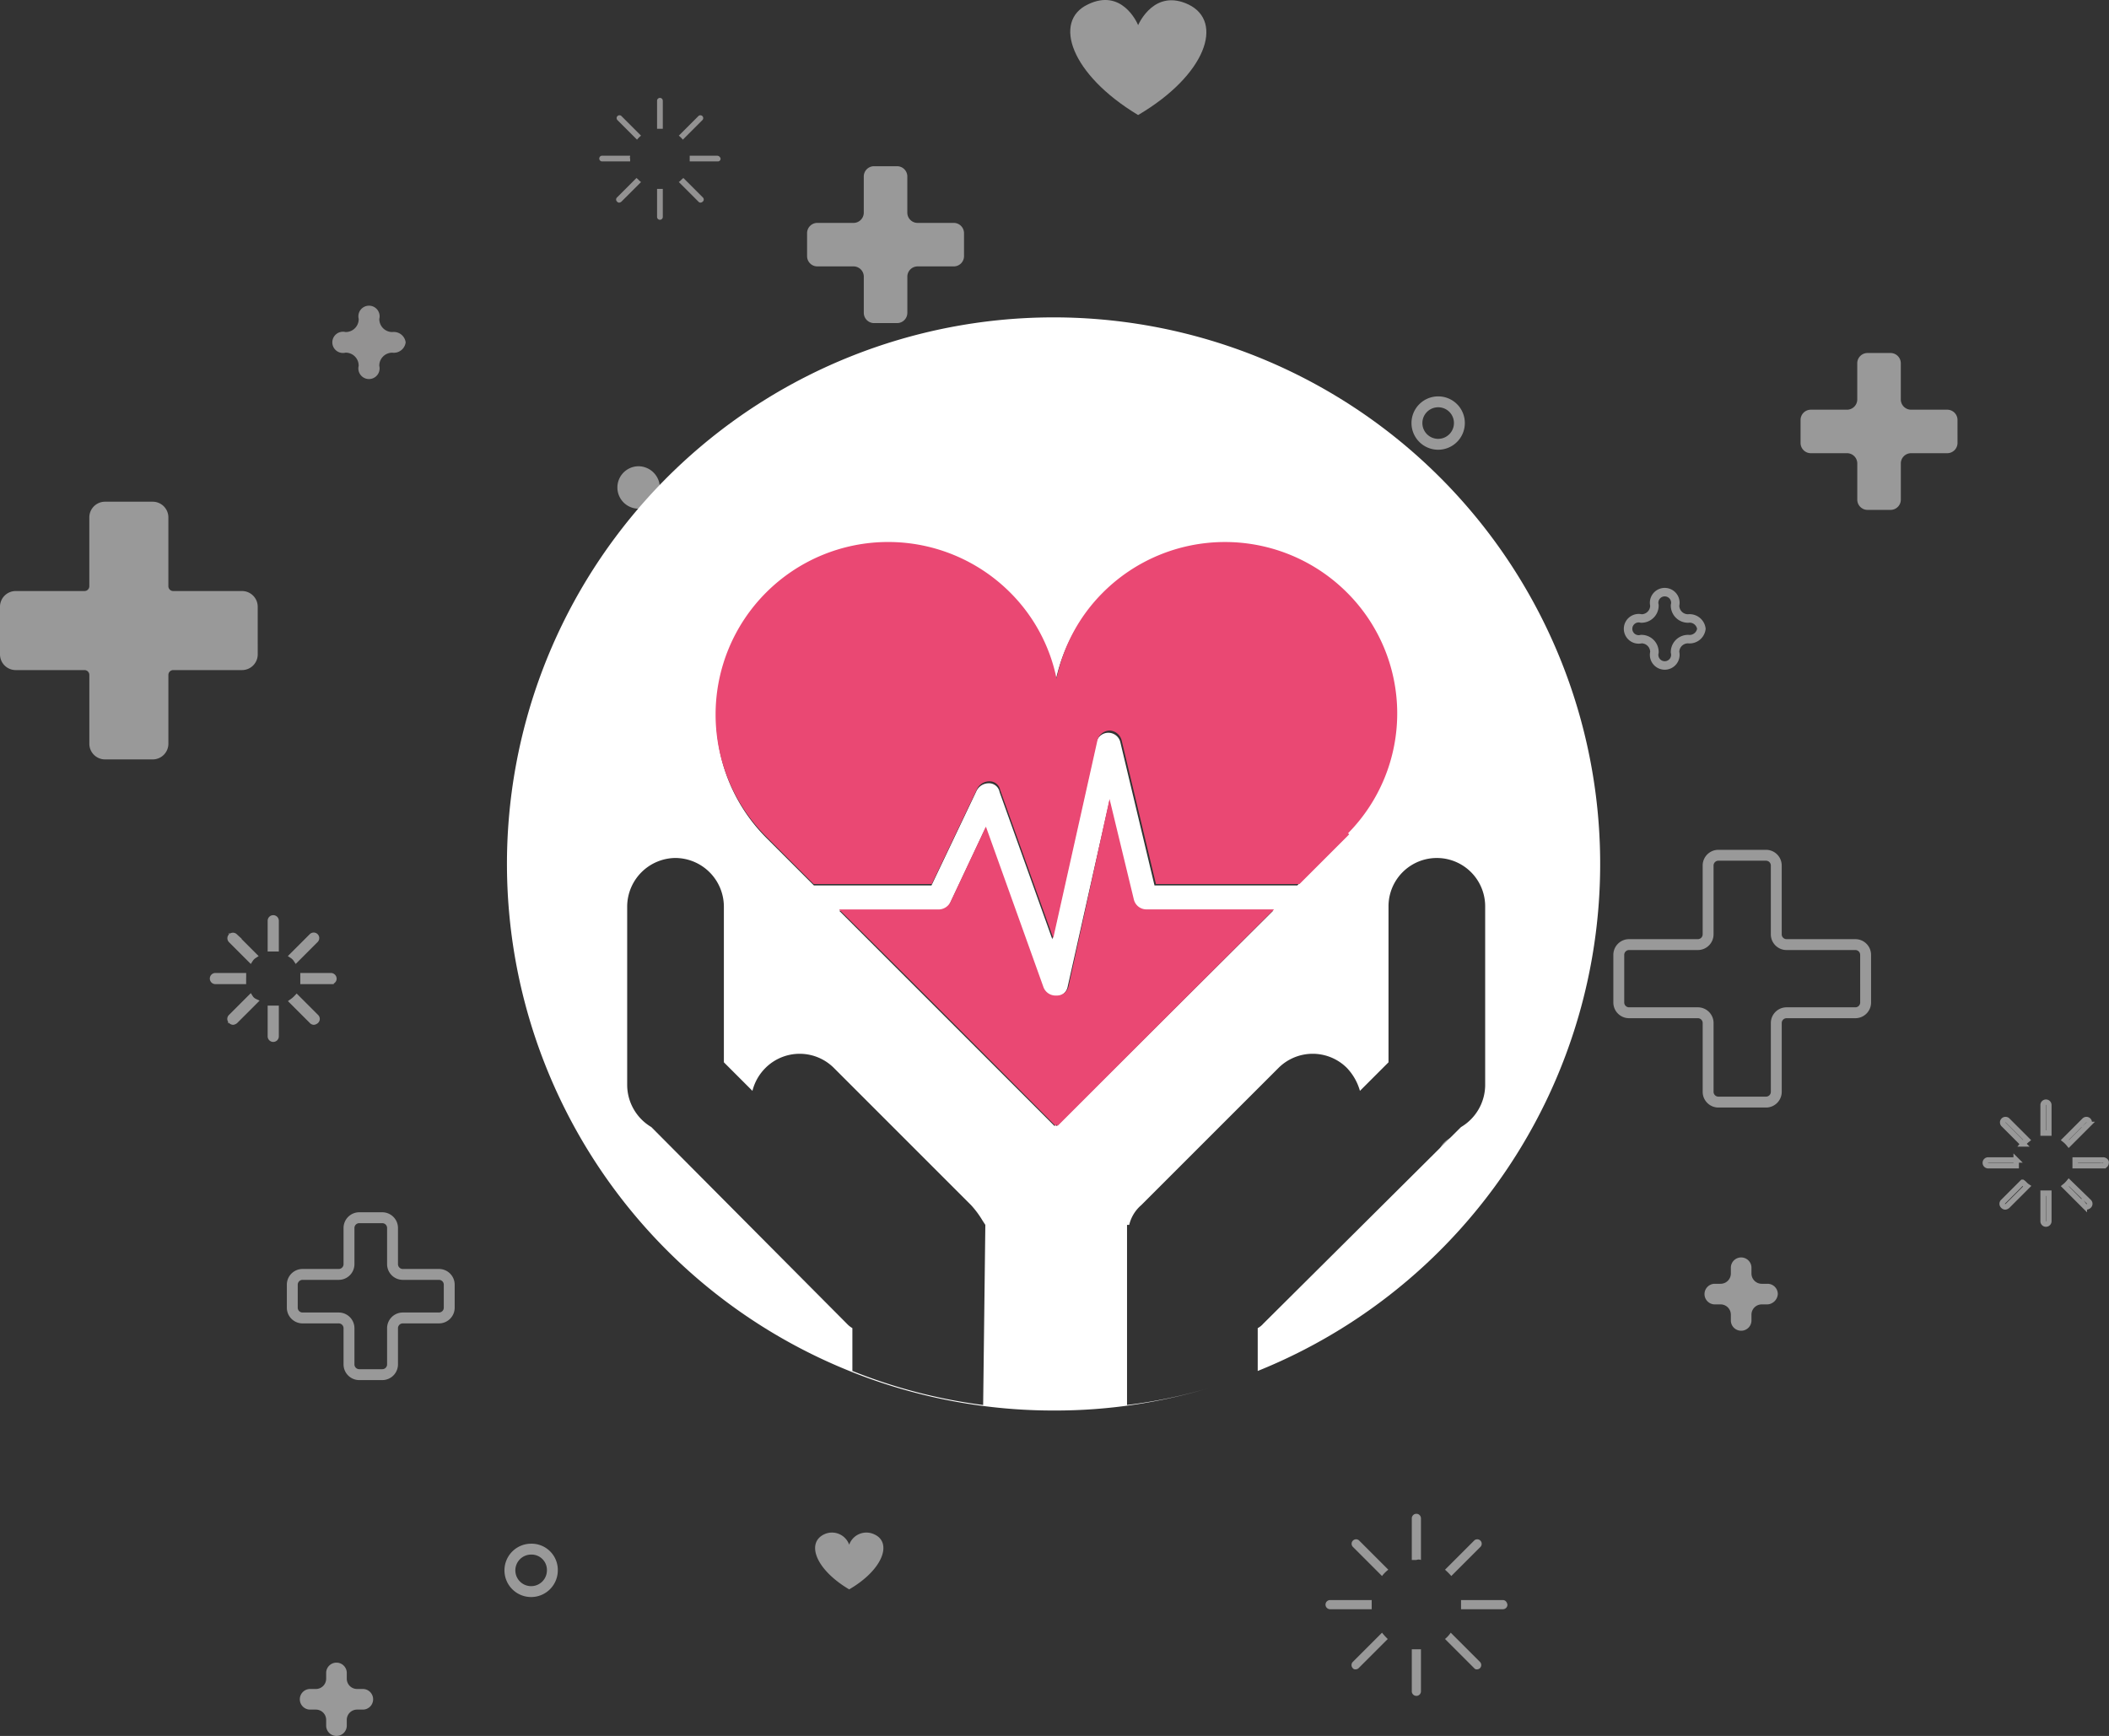 <svg xmlns="http://www.w3.org/2000/svg" viewBox="0 0 248.372 204.453">
    <rect x="0" y="0" width="248.372" height="204.453" fill="#333333" stroke="none"/>
    <defs>
        <style>
            .cls-1{opacity:.5}.cls-2,.cls-4,.cls-7{fill:#fff}.cls-2,.cls-3,.cls-6,.cls-7,.cls-8{stroke:#fff;stroke-miterlimit:10}.cls-2,.cls-3{stroke-width:1.282px}.cls-3,.cls-6,.cls-8{fill:none}.cls-5{fill:#f4f2f2}.cls-7,.cls-8{stroke-width:.641px}.cls-9{fill:#ea4873}
        </style>
    </defs>
    <g id="Symbole_1_2" data-name="Symbole 1 – 2" transform="translate(-168.723 -308.935)">
        <g id="OBJECTS_-_copie" class="cls-1" transform="translate(157.453 309.023)">
            <g id="Groupe_26" data-name="Groupe 26" transform="translate(11.911 59.642)">
                <path id="Tracé_198" d="M79.868 124.735a1.209 1.209 0 0 0-1.214-1.214h-8.093a1.209 1.209 0 0 1-1.214-1.214v-8.093A1.209 1.209 0 0 0 68.133 113h-5.6a1.209 1.209 0 0 0-1.214 1.214v8.093a1.209 1.209 0 0 1-1.214 1.214h-8.091a1.209 1.209 0 0 0-1.214 1.214v5.6a1.209 1.209 0 0 0 1.214 1.214h8.093a1.209 1.209 0 0 1 1.214 1.214v8.093a1.209 1.209 0 0 0 1.214 1.214h5.6a1.209 1.209 0 0 0 1.214-1.214v-8.093a1.209 1.209 0 0 1 1.214-1.214h8.093a1.209 1.209 0 0 0 1.214-1.214z" class="cls-2" data-name="Tracé 198" transform="translate(-50.8 -113)"/>
            </g>
            <g id="Groupe_43" data-name="Groupe 43" transform="translate(201.911 100.642)">
                <path id="Tracé_198-2" d="M79.868 124.735a1.209 1.209 0 0 0-1.214-1.214h-8.093a1.209 1.209 0 0 1-1.214-1.214v-8.093A1.209 1.209 0 0 0 68.133 113h-5.6a1.209 1.209 0 0 0-1.214 1.214v8.093a1.209 1.209 0 0 1-1.214 1.214h-8.091a1.209 1.209 0 0 0-1.214 1.214v5.6a1.209 1.209 0 0 0 1.214 1.214h8.093a1.209 1.209 0 0 1 1.214 1.214v8.093a1.209 1.209 0 0 0 1.214 1.214h5.6a1.209 1.209 0 0 0 1.214-1.214v-8.093a1.209 1.209 0 0 1 1.214-1.214h8.093a1.209 1.209 0 0 0 1.214-1.214z" class="cls-3" data-name="Tracé 198" transform="translate(-50.8 -113)"/>
            </g>
            <g id="Groupe_27" data-name="Groupe 27" transform="translate(106.321 19.488)">
                <path id="Tracé_199" d="M175.979 49.091a1.209 1.209 0 0 0-1.214-1.214h-4.249a1.209 1.209 0 0 1-1.214-1.214v-4.249a1.209 1.209 0 0 0-1.214-1.214h-2.7a1.209 1.209 0 0 0-1.214 1.214v4.249a1.209 1.209 0 0 1-1.214 1.214h-4.249a1.209 1.209 0 0 0-1.214 1.214v2.7A1.209 1.209 0 0 0 158.714 53h4.249a1.209 1.209 0 0 1 1.214 1.214v4.249a1.209 1.209 0 0 0 1.214 1.214h2.7a1.209 1.209 0 0 0 1.214-1.214v-4.246A1.209 1.209 0 0 1 170.517 53h4.249a1.209 1.209 0 0 0 1.214-1.214z" class="cls-4" data-name="Tracé 199" transform="translate(-157.5 -41.2)"/>
            </g>
            <g id="Groupe_42" data-name="Groupe 42" transform="translate(223.321 41.488)">
                <path id="Tracé_199-2" d="M175.979 49.091a1.209 1.209 0 0 0-1.214-1.214h-4.249a1.209 1.209 0 0 1-1.214-1.214v-4.249a1.209 1.209 0 0 0-1.214-1.214h-2.7a1.209 1.209 0 0 0-1.214 1.214v4.249a1.209 1.209 0 0 1-1.214 1.214h-4.249a1.209 1.209 0 0 0-1.214 1.214v2.7A1.209 1.209 0 0 0 158.714 53h4.249a1.209 1.209 0 0 1 1.214 1.214v4.249a1.209 1.209 0 0 0 1.214 1.214h2.7a1.209 1.209 0 0 0 1.214-1.214v-4.246A1.209 1.209 0 0 1 170.517 53h4.249a1.209 1.209 0 0 0 1.214-1.214z" class="cls-4" data-name="Tracé 199" transform="translate(-157.5 -41.2)"/>
            </g>
            <g id="Groupe_28" data-name="Groupe 28" transform="translate(45.696 143.331)">
                <path id="Tracé_200" d="M232.879 251.591a1.209 1.209 0 0 0-1.214-1.214h-4.249a1.209 1.209 0 0 1-1.214-1.214v-4.249a1.209 1.209 0 0 0-1.214-1.214h-2.7a1.209 1.209 0 0 0-1.214 1.214v4.249a1.209 1.209 0 0 1-1.214 1.214h-4.249a1.209 1.209 0 0 0-1.214 1.214v2.7a1.209 1.209 0 0 0 1.214 1.214h4.249a1.209 1.209 0 0 1 1.214 1.214v4.249a1.209 1.209 0 0 0 1.214 1.214h2.7a1.209 1.209 0 0 0 1.214-1.214v-4.249a1.209 1.209 0 0 1 1.214-1.214h4.249a1.209 1.209 0 0 0 1.214-1.214z" class="cls-3" data-name="Tracé 200" transform="translate(-214.4 -243.7)"/>
            </g>
            <g id="Groupe_29" data-name="Groupe 29" transform="translate(50.41 35.919)">
                <path id="Tracé_201" d="M83.233 57.616a1.4 1.4 0 0 0-1.551-1.216 1.526 1.526 0 0 1-1.551-1.551 1.251 1.251 0 1 0-2.428 0 1.526 1.526 0 0 1-1.552 1.551 1.251 1.251 0 1 0 0 2.428 1.526 1.526 0 0 1 1.549 1.554 1.251 1.251 0 1 0 2.428 0 1.526 1.526 0 0 1 1.551-1.551 1.4 1.4 0 0 0 1.554-1.215z" class="cls-5" data-name="Tracé 201" transform="translate(-74.6 -53.3)"/>
            </g>
            <g id="Groupe_30" data-name="Groupe 30" transform="translate(203.005 69.654)">
                <path id="Tracé_202" d="M322.833 75.016a1.4 1.4 0 0 0-1.551-1.214 1.526 1.526 0 0 1-1.551-1.551 1.251 1.251 0 1 0-2.428 0 1.526 1.526 0 0 1-1.551 1.551 1.251 1.251 0 1 0 0 2.428 1.526 1.526 0 0 1 1.551 1.551 1.251 1.251 0 1 0 2.428 0 1.526 1.526 0 0 1 1.551-1.551 1.4 1.4 0 0 0 1.551-1.214z" class="cls-6" data-name="Tracé 202" transform="translate(-314.2 -70.7)"/>
            </g>
            <g id="Groupe_31" data-name="Groupe 31" transform="translate(212.005 148.009)">
                <path id="Tracé_203" d="M322.833 223.816a1.209 1.209 0 0 0-1.214-1.214h-.674a1.209 1.209 0 0 1-1.214-1.214v-.674a1.214 1.214 0 1 0-2.428 0v.674a1.209 1.209 0 0 1-1.214 1.214h-.674a1.214 1.214 0 0 0 0 2.428h.674a1.209 1.209 0 0 1 1.214 1.214v.674a1.214 1.214 0 1 0 2.428 0v-.674a1.209 1.209 0 0 1 1.214-1.214h.674a1.3 1.3 0 0 0 1.214-1.214z" class="cls-4" data-name="Tracé 203" transform="translate(-314.2 -219.5)"/>
            </g>
            <g id="Groupe_32" data-name="Groupe 32" transform="translate(46.578 195.732)">
                <path id="Tracé_204" d="M122.033 316.816a1.209 1.209 0 0 0-1.214-1.214h-.674a1.209 1.209 0 0 1-1.214-1.214v-.674a1.214 1.214 0 0 0-2.428 0v.674a1.209 1.209 0 0 1-1.214 1.214h-.674a1.214 1.214 0 1 0 0 2.428h.674a1.209 1.209 0 0 1 1.214 1.214v.674a1.214 1.214 0 1 0 2.428 0v-.674a1.209 1.209 0 0 1 1.214-1.214h.674a1.209 1.209 0 0 0 1.214-1.214z" class="cls-4" data-name="Tracé 204" transform="translate(-113.4 -312.5)"/>
            </g>
            <path id="Tracé_206" d="M136.791 86.8a2.5 2.5 0 1 1-2.5-2.5 2.534 2.534 0 0 1 2.5 2.5z" class="cls-4" data-name="Tracé 206" transform="translate(-47.812 -29.474)"/>
            <path id="Tracé_207" d="M272.691 200.8a2.5 2.5 0 1 1-2.5-2.5 2.49 2.49 0 0 1 2.5 2.5z" class="cls-4" data-name="Tracé 207" transform="translate(-87.057 -64.589)"/>
            <path id="Tracé_208" d="M69.091 284.8a2.5 2.5 0 1 1-2.5-2.5 2.448 2.448 0 0 1 2.5 2.5z" class="cls-3" data-name="Tracé 208" transform="translate(7.229 -99.936)"/>
            <path id="Tracé_209" d="M268.991 37a2.5 2.5 0 1 1-2.5-2.5 2.49 2.49 0 0 1 2.5 2.5z" class="cls-3" data-name="Tracé 209" transform="translate(-85.852 12.739)"/>
            <g id="Groupe_33" data-name="Groupe 33" transform="translate(81.839 11.437)">
                <path id="Tracé_210" d="M131.3 32.9v3.3a.337.337 0 0 0 .674 0v-3.3h-.674z" class="cls-5" data-name="Tracé 210" transform="translate(-124.488 -22.177)"/>
                <path id="Tracé_211" d="M131.974 20.642v-3.3a.337.337 0 0 0-.674 0v3.3h.674z" class="cls-5" data-name="Tracé 211" transform="translate(-124.488 -17)"/>
                <path id="Tracé_212" d="M124.842 27.1h-3.3a.337.337 0 1 0 0 .674h3.3v-.337c-.068-.067 0-.202 0-.337z" class="cls-5" data-name="Tracé 212" transform="translate(-121.2 -20.288)"/>
                <path id="Tracé_213" d="M140.237 27.1H137v.674h3.3a.319.319 0 0 0 .337-.337.437.437 0 0 0-.4-.337z" class="cls-5" data-name="Tracé 213" transform="translate(-126.344 -20.288)"/>
                <path id="Tracé_214" d="M126.544 31l-2.293 2.293a.326.326 0 0 0 0 .472.35.35 0 0 0 .27.135.511.511 0 0 0 .27-.135l2.293-2.293c-.203-.135-.337-.337-.54-.472z" class="cls-5" data-name="Tracé 214" transform="translate(-122.16 -21.558)"/>
                <path id="Tracé_215" d="M135.572 22.916l2.293-2.293a.334.334 0 1 0-.472-.472l-2.293 2.293a3.116 3.116 0 0 1 .472.472z" class="cls-5" data-name="Tracé 215" transform="translate(-125.725 -17.993)"/>
                <path id="Tracé_216" d="M135.1 31.472l2.293 2.293a.35.35 0 0 0 .27.135.511.511 0 0 0 .27-.135.326.326 0 0 0 0-.472L135.64 31c-.203.135-.34.337-.54.472z" class="cls-5" data-name="Tracé 216" transform="translate(-125.725 -21.558)"/>
                <path id="Tracé_217" d="M127.116 22.444l-2.293-2.293a.334.334 0 1 0-.472.472l2.293 2.293a3.115 3.115 0 0 1 .472-.472z" class="cls-5" data-name="Tracé 217" transform="translate(-122.193 -17.993)"/>
            </g>
            <g id="Groupe_34" data-name="Groupe 34" transform="translate(36.3 108.013)">
                <path id="Tracé_218" d="M10.4 167.1v3.3a.337.337 0 1 0 .674 0v-3.3H10.4z" class="cls-7" data-name="Tracé 218" transform="translate(-3.588 -156.444)"/>
                <path id="Tracé_219" d="M11.074 154.942v-3.3a.337.337 0 1 0-.674 0v3.3h.674z" class="cls-7" data-name="Tracé 219" transform="translate(-3.588 -151.3)"/>
                <path id="Tracé_220" d="M3.942 161.4H.637a.337.337 0 1 0 0 .674h3.3v-.337c.005-.137.005-.202.005-.337z" class="cls-7" data-name="Tracé 220" transform="translate(-.3 -154.588)"/>
                <path id="Tracé_221" d="M19.4 161.4h-3.3v.674h3.3a.319.319 0 0 0 .337-.337.361.361 0 0 0-.337-.337z" class="cls-7" data-name="Tracé 221" transform="translate(-5.444 -154.588)"/>
                <path id="Tracé_222" d="M5.744 165.2l-2.293 2.293a.326.326 0 0 0 0 .472.35.35 0 0 0 .27.135.511.511 0 0 0 .27-.135l2.293-2.293a1.249 1.249 0 0 1-.54-.472z" class="cls-7" data-name="Tracé 222" transform="translate(-1.293 -155.825)"/>
                <path id="Tracé_223" d="M14.672 157.216l2.293-2.293a.334.334 0 1 0-.472-.472l-2.293 2.293a1.576 1.576 0 0 1 .472.472z" class="cls-7" data-name="Tracé 223" transform="translate(-4.825 -152.293)"/>
                <path id="Tracé_224" d="M14.2 165.672l2.293 2.293a.35.35 0 0 0 .27.135.511.511 0 0 0 .27-.135.326.326 0 0 0 0-.472L14.74 165.2a3.377 3.377 0 0 1-.54.472z" class="cls-7" data-name="Tracé 224" transform="translate(-4.825 -155.825)"/>
                <path id="Tracé_225" d="M6.216 156.744l-2.293-2.293a.334.334 0 0 0-.472.472l2.293 2.293a1.576 1.576 0 0 1 .472-.472z" class="cls-7" data-name="Tracé 225" transform="translate(-1.293 -152.293)"/>
            </g>
            <g id="Groupe_35" data-name="Groupe 35" transform="translate(245.07 129.718)">
                <path id="Tracé_226" d="M358.5 197.9v3.3a.337.337 0 1 0 .674 0v-3.3h-.674z" class="cls-8" data-name="Tracé 226" transform="translate(-351.688 -187.176)"/>
                <path id="Tracé_227" d="M359.174 185.642v-3.3a.337.337 0 1 0-.674 0v3.3h.674z" class="cls-8" data-name="Tracé 227" transform="translate(-351.688 -182)"/>
                <path id="Tracé_228" d="M352.042 192.1h-3.3a.337.337 0 1 0 0 .674h3.3v-.674z" class="cls-8" data-name="Tracé 228" transform="translate(-348.4 -185.288)"/>
                <path id="Tracé_229" d="M367.4 192.1h-3.3v.674h3.3a.319.319 0 0 0 .337-.337c.072-.137-.13-.337-.337-.337z" class="cls-8" data-name="Tracé 229" transform="translate(-353.511 -185.288)"/>
                <path id="Tracé_230" d="M353.744 196l-2.293 2.293a.326.326 0 0 0 0 .472.35.35 0 0 0 .27.135.511.511 0 0 0 .27-.135l2.293-2.293c-.203-.135-.337-.337-.54-.472z" class="cls-8" data-name="Tracé 230" transform="translate(-349.36 -186.558)"/>
                <path id="Tracé_231" d="M362.772 187.916l2.293-2.293a.334.334 0 1 0-.472-.472l-2.293 2.293a3.116 3.116 0 0 1 .472.472z" class="cls-8" data-name="Tracé 231" transform="translate(-352.925 -182.993)"/>
                <path id="Tracé_232" d="M362.3 196.472l2.293 2.293a.35.35 0 0 0 .27.135.511.511 0 0 0 .27-.135.326.326 0 0 0 0-.472L362.772 196a3.116 3.116 0 0 1-.472.472z" class="cls-8" data-name="Tracé 232" transform="translate(-352.925 -186.558)"/>
                <path id="Tracé_233" d="M354.316 187.444l-2.293-2.293a.334.334 0 1 0-.472.472l2.293 2.293a3.115 3.115 0 0 1 .472-.472z" class="cls-8" data-name="Tracé 233" transform="translate(-349.393 -182.993)"/>
            </g>
            <g id="Groupe_36" data-name="Groupe 36" transform="translate(167.35 178.177)">
                <path id="Tracé_234" d="M279.4 282v4.923a.54.54 0 1 0 1.079 0V282H279.4z" class="cls-4" data-name="Tracé 234" transform="translate(-269.216 -266.016)"/>
                <path id="Tracé_235" d="M280.479 263.763v-4.923a.54.54 0 0 0-1.079 0v4.923h.54a.745.745 0 0 1 .539 0z" class="cls-4" data-name="Tracé 235" transform="translate(-269.216 -258.3)"/>
                <path id="Tracé_236" d="M269.763 273.4h-4.923a.54.54 0 0 0 0 1.079h4.923V273.4z" class="cls-4" data-name="Tracé 236" transform="translate(-264.3 -263.216)"/>
                <path id="Tracé_237" d="M292.923 273.4H288v1.079h4.923a.532.532 0 0 0 .54-.54c-.063-.339-.27-.539-.54-.539z" class="cls-4" data-name="Tracé 237" transform="translate(-272.016 -263.216)"/>
                <path id="Tracé_238" d="M272.466 279.1l-3.44 3.44a.529.529 0 0 0 0 .742.371.371 0 0 0 .337.135.515.515 0 0 0 .337-.135l3.44-3.44a7.38 7.38 0 0 1-.674-.742z" class="cls-4" data-name="Tracé 238" transform="translate(-265.789 -265.072)"/>
                <path id="Tracé_239" d="M285.942 267.108l3.44-3.44a.525.525 0 0 0-.742-.742l-3.44 3.44a7.694 7.694 0 0 1 .742.742z" class="cls-4" data-name="Tracé 239" transform="translate(-271.104 -259.757)"/>
                <path id="Tracé_240" d="M285.2 279.842l3.44 3.44a.371.371 0 0 0 .337.135.515.515 0 0 0 .337-.135.529.529 0 0 0 0-.742l-3.44-3.44a3.535 3.535 0 0 1-.674.742z" class="cls-4" data-name="Tracé 240" transform="translate(-271.104 -265.072)"/>
                <path id="Tracé_241" d="M273.208 266.366l-3.44-3.44a.525.525 0 0 0-.742.742l3.44 3.44a3.865 3.865 0 0 1 .742-.742z" class="cls-4" data-name="Tracé 241" transform="translate(-265.789 -259.757)"/>
            </g>
            <path id="Tracé_242" d="M217.376.443c-3.979-1.888-5.8 2.158-5.935 2.428-.135-.337-1.956-4.384-5.935-2.428-4.114 1.956-2.023 8.228 5.935 13.017 8.026-4.721 10.117-10.993 5.935-13.017z" class="cls-4" data-name="Tracé 242" transform="translate(-66.138)"/>
            <path id="Tracé_243" d="M204.431 307.779a2.15 2.15 0 0 0-2.968 1.214 2.15 2.15 0 0 0-2.968-1.214c-2.091 1.012-1.012 4.114 2.968 6.475 4.047-2.361 5.059-5.531 2.968-6.475z" class="cls-4" data-name="Tracé 243" transform="translate(-90.186 -127.15)"/>
        </g>
        <g id="Groupe_41" data-name="Groupe 41" transform="translate(249.5 339.478)">
            <path id="Soustraction_1" d="M64.042 128.083a64.373 64.373 0 1 1 23.8-4.658v-5.046a2.253 2.253 0 0 0 .647-.517L111.782 94.7a5.789 5.789 0 0 0 2.846-4.916V68.7a5.692 5.692 0 0 0-11.384 0v18.371l-3.364 3.364a6.454 6.454 0 0 0-1.553-2.718 5.7 5.7 0 0 0-8.021 0L83.318 94.7l-9.185 9.186a4.415 4.415 0 0 0-1.424 2.329h-.258v21.217a58.466 58.466 0 0 0 9.634-1.993 63.152 63.152 0 0 1-18.043 2.644zM19.277 63.006a5.743 5.743 0 0 0-5.692 5.694v21.087a5.789 5.789 0 0 0 2.846 4.913l23.029 23.162a2.839 2.839 0 0 0 .646.517v5.046a62.785 62.785 0 0 0 15.4 4.01l.258-21.217c-.113-.17-.229-.349-.341-.523a10.879 10.879 0 0 0-1.342-1.806l-9.457-9.457-6.715-6.715a5.7 5.7 0 0 0-8.02 0 5.784 5.784 0 0 0-1.553 2.718l-3.364-3.364V68.7a5.743 5.743 0 0 0-5.693-5.693zm44.765 31.439l.128.128 25.488-25.357H74.521a1.639 1.639 0 0 1-1.421-1.164l-2.72-11.773-4.916 21.864a1.4 1.4 0 0 1-1.423 1.164h-.13a1.508 1.508 0 0 1-1.423-1.035L55.76 59.513l-4.139 8.8a1.565 1.565 0 0 1-1.294.906H38.554l25.357 25.355.129-.128zm-7.893-40.237a1.264 1.264 0 0 1 1.294 1.035l6.21 17.337 5.176-23.159a1.452 1.452 0 0 1 2.846 0l4.01 16.819H92.5l5.822-5.822-.129-.129a20.15 20.15 0 0 0 5.757-14.2 20.169 20.169 0 0 0-39.912-3.913 20.2 20.2 0 1 0-34.027 18.5l5.563 5.562h13.847l5.3-11.126a1.594 1.594 0 0 1 1.428-.904zm27.528 70.739a66.622 66.622 0 0 0 .001.001z" class="cls-4" data-name="Soustraction 1" transform="translate(-20.5 7.5)"/>
        </g>
        <g id="Groupe_44" data-name="Groupe 44" transform="translate(252.975 372.746)">
            <path id="Tracé_252" d="M45.922 35.134L43.061 23.3l-4.812 21.978a1.415 1.415 0 0 1-1.43 1.17h-.13a1.521 1.521 0 0 1-1.43-1.04L28.5 26.551l-4.161 8.843a1.566 1.566 0 0 1-1.3.91H11.2c10.143 10.014 25.489 25.489 25.489 25.489l.13-.13.13.13L62.438 36.3H47.352a1.524 1.524 0 0 1-1.43-1.166z" class="cls-9" data-name="Tracé 252" transform="translate(3.357 6.993)"/>
            <path id="Tracé_253" d="M74.378 5.975a20.329 20.329 0 0 0-28.74 0 19.966 19.966 0 0 0-5.462 10.143 19.966 19.966 0 0 0-5.462-10.143 20.322 20.322 0 0 0-28.74 28.74l5.592 5.592h13.915l5.332-11.184a1.6 1.6 0 0 1 1.43-.91 1.266 1.266 0 0 1 1.3 1.04l6.242 17.426 5.2-23.278a1.524 1.524 0 0 1 1.43-1.17 1.524 1.524 0 0 1 1.43 1.17l4.035 16.905h16.906l5.852-5.852-.13-.13a20.093 20.093 0 0 0-.13-28.349z" class="cls-9" data-name="Tracé 253"/>
        </g>
    </g>
</svg>
